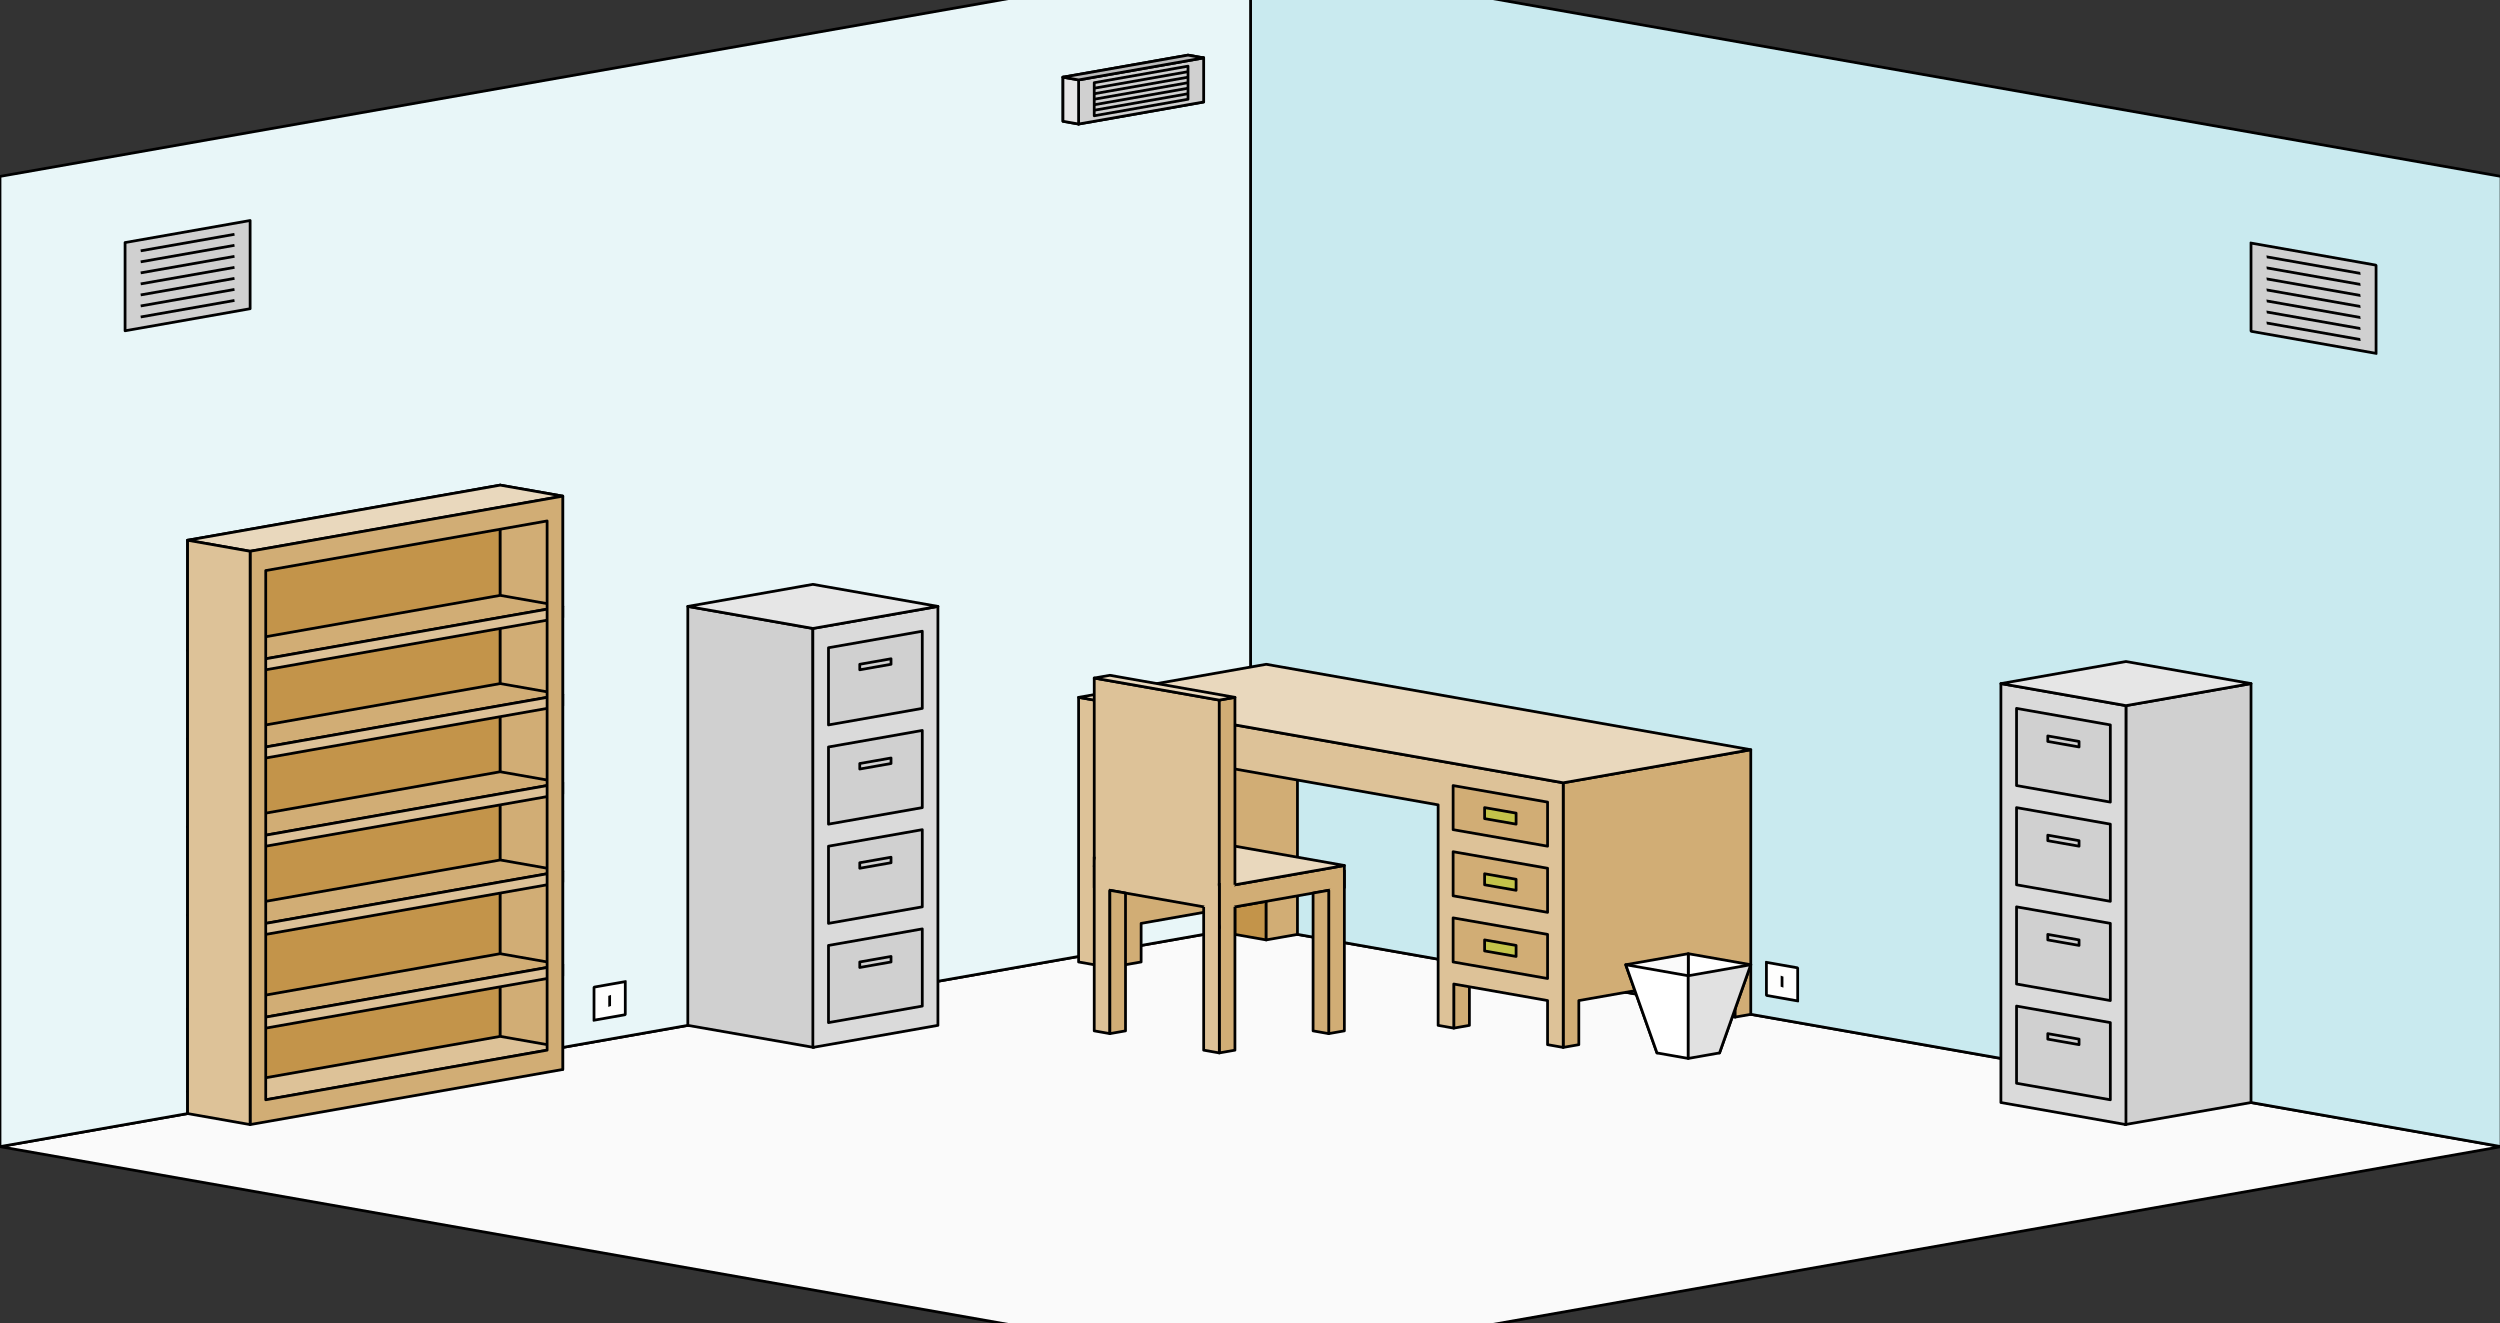 <?xml version="1.0" encoding="UTF-8" standalone="no"?>
<svg
   xmlns:dc="http://purl.org/dc/elements/1.1/"
   xmlns:cc="http://creativecommons.org/ns#"
   xmlns:rdf="http://www.w3.org/1999/02/22-rdf-syntax-ns#"
   xmlns:svg="http://www.w3.org/2000/svg"
   xmlns="http://www.w3.org/2000/svg"
   xmlns:sodipodi="http://sodipodi.sourceforge.net/DTD/sodipodi-0.dtd"
   xmlns:inkscape="http://www.inkscape.org/namespaces/inkscape"
   version="1.1"
   width="907"
   height="480"
   viewBox="0 0 239.977 127"
   id="room"
   sodipodi:docname="1_Office-B.svg"
   inkscape:version="0.92.4 (5da689c313, 2019-01-14)">
  <rect x="0" y="0" width="239.977" height="127" fill="#333333" stroke="none"/>
  <sodipodi:namedview
     pagecolor="#ffffff"
     bordercolor="#666666"
     borderopacity="1"
     objecttolerance="10"
     gridtolerance="10"
     guidetolerance="10"
     inkscape:pageopacity="0"
     inkscape:pageshadow="2"
     inkscape:window-width="1920"
     inkscape:window-height="1017"
     id="namedview1064"
     showgrid="true"
     inkscape:zoom="1.153125"
     inkscape:cx="468.61274"
     inkscape:cy="266.16807"
     inkscape:window-x="1352"
     inkscape:window-y="-8"
     inkscape:window-maximized="1"
     inkscape:current-layer="room"
     borderlayer="true"
     showguides="false">
    <inkscape:grid
       type="axonomgrid"
       id="grid1611"
       units="px"
       empspacing="4"
       spacingy="0.529"
       gridanglex="10"
       gridanglez="10"
       empcolor="#4040ff"
       empopacity="0.251"
       color="#ff4040"
       opacity="0.125" />
  </sodipodi:namedview>
  <defs
     id="defs2" />
  <path
     style="display:inline;fill:#fafafa;fill-opacity:1;stroke:#000000;stroke-width:0.265;stroke-linecap:butt;stroke-linejoin:round;stroke-miterlimit:4;stroke-dasharray:none;stroke-opacity:1"
     d="M 240.084,110.067 120.042,131.233 0,110.067 120.042,88.9 Z"
     id="path2911"
     inkscape:connector-curvature="0"
     sodipodi:nodetypes="ccccc"
     onclick="Game.Dialogue.Play('Game.json','Interact_Floor');" />
  <path
     style="display:inline;fill:#c9eaef;fill-opacity:1;stroke:#000000;stroke-width:0.265;stroke-linecap:butt;stroke-linejoin:round;stroke-miterlimit:4;stroke-dasharray:none;stroke-opacity:1"
     d="M 120.042,88.9 V -4.233 L 240.084,16.933 v 93.133 z"
     id="path2894"
     inkscape:connector-curvature="0"
     sodipodi:nodetypes="ccccc"
     onclick="Game.Dialogue.Play('Game.json','Interact_Wall');" />
  <path
     style="display:inline;fill:#e8f6f8;fill-opacity:1;stroke:#000000;stroke-width:0.265;stroke-linecap:butt;stroke-linejoin:round;stroke-miterlimit:4;stroke-dasharray:none;stroke-opacity:1"
     d="M 120.042,88.9 V -4.233 L 0,16.933 v 93.133 z"
     id="path2894-1"
     inkscape:connector-curvature="0"
     sodipodi:nodetypes="ccccc"
     onclick="Game.Dialogue.Play('Game.json','Interact_Wall');" />
  <g
     id="g1795"
     style="display:inline;stroke-width:0.265;stroke-linecap:butt;stroke-linejoin:round;stroke-miterlimit:4;stroke-dasharray:none"
     transform="matrix(-1,0.353,0,1,162.057,-211.275)"
     onclick="Game.Dialogue.Play('Game.json','Interact_Outlet');">
    <path
       inkscape:connector-curvature="0"
       id="path1777"
       d="m 102.036,272.658 3.001,-0.529 v -3.175 l -3.001,0.529 z"
       style="fill:#fefefd;fill-opacity:1;stroke:#000000;stroke-width:0.265;stroke-linecap:butt;stroke-linejoin:round;stroke-miterlimit:4;stroke-dasharray:none;stroke-opacity:1" />
    <path
       inkscape:connector-curvature="0"
       id="path1783"
       d="m 103.536,270.277 v 1.058"
       style="fill:none;stroke:#000000;stroke-width:0.265;stroke-linecap:butt;stroke-linejoin:round;stroke-miterlimit:4;stroke-dasharray:none;stroke-opacity:1" />
  </g>
  <g
     transform="translate(-58.521,-171.852)"
     id="g1151"
     style="display:inline;stroke-width:0.265;stroke-linecap:butt;stroke-linejoin:round;stroke-miterlimit:4;stroke-dasharray:none"
     onclick="Game['Events__Game']['Interact_Speaker']()">
    <path
       inkscape:connector-curvature="0"
       id="path1155"
       d="m 174.061,177.408 v 4.233 l -12.004,2.117 v -4.233 z"
       style="fill:none;stroke:#000000;stroke-width:0.265;stroke-linecap:butt;stroke-linejoin:round;stroke-miterlimit:4;stroke-dasharray:none;stroke-opacity:1" />
    <path
       inkscape:connector-curvature="0"
       id="path1157"
       d="m 163.557,179.79 9.003,-1.587 v 3.175 l -9.003,1.587 z"
       style="fill:none;stroke:#000000;stroke-width:0.265;stroke-linecap:butt;stroke-linejoin:round;stroke-miterlimit:4;stroke-dasharray:none;stroke-opacity:1" />
    <path
       inkscape:connector-curvature="0"
       id="path1165"
       d="m 163.557,180.319 9.003,-1.587"
       style="fill:none;stroke:#000000;stroke-width:0.265;stroke-linecap:butt;stroke-linejoin:round;stroke-miterlimit:4;stroke-dasharray:none;stroke-opacity:1" />
    <path
       inkscape:connector-curvature="0"
       id="path1167"
       d="m 163.557,180.848 9.003,-1.587"
       style="fill:none;stroke:#000000;stroke-width:0.265;stroke-linecap:butt;stroke-linejoin:round;stroke-miterlimit:4;stroke-dasharray:none;stroke-opacity:1" />
    <path
       inkscape:connector-curvature="0"
       id="path1169"
       d="m 163.557,181.377 9.003,-1.587"
       style="fill:none;stroke:#000000;stroke-width:0.265;stroke-linecap:butt;stroke-linejoin:round;stroke-miterlimit:4;stroke-dasharray:none;stroke-opacity:1" />
    <path
       inkscape:connector-curvature="0"
       id="path1171"
       d="m 163.557,181.906 9.003,-1.587"
       style="fill:none;stroke:#000000;stroke-width:0.265;stroke-linecap:butt;stroke-linejoin:round;stroke-miterlimit:4;stroke-dasharray:none;stroke-opacity:1" />
    <path
       inkscape:connector-curvature="0"
       id="path1173"
       d="m 163.557,182.435 9.003,-1.587"
       style="fill:none;stroke:#000000;stroke-width:0.265;stroke-linecap:butt;stroke-linejoin:round;stroke-miterlimit:4;stroke-dasharray:none;stroke-opacity:1" />
    <path
       inkscape:connector-curvature="0"
       id="path1179"
       d="m 162.057,179.525 -1.501,-0.265 v 4.233 l 1.501,0.265 z"
       style="fill:none;stroke:#000000;stroke-width:0.265;stroke-linecap:butt;stroke-linejoin:round;stroke-miterlimit:4;stroke-dasharray:none;stroke-opacity:1" />
    <path
       inkscape:connector-curvature="0"
       id="path1181"
       d="m 174.061,177.408 -1.501,-0.265 -12.004,2.117 1.501,0.265 z"
       style="fill:none;stroke:#000000;stroke-width:0.265;stroke-linecap:butt;stroke-linejoin:round;stroke-miterlimit:4;stroke-dasharray:none;stroke-opacity:1" />
    <path
       inkscape:connector-curvature="0"
       id="path1155-8"
       d="m 174.061,177.408 v 4.233 l -12.004,2.117 v -4.233 z"
       style="fill:#d0d0d0;fill-opacity:1;stroke:#000000;stroke-width:0.265;stroke-linecap:butt;stroke-linejoin:round;stroke-miterlimit:4;stroke-dasharray:none;stroke-opacity:1" />
    <path
       inkscape:connector-curvature="0"
       id="path1157-1"
       d="m 163.557,179.79 9.003,-1.587 v 3.175 l -9.003,1.587 z"
       style="fill:none;stroke:#000000;stroke-width:0.265;stroke-linecap:butt;stroke-linejoin:round;stroke-miterlimit:4;stroke-dasharray:none;stroke-opacity:1" />
    <path
       inkscape:connector-curvature="0"
       id="path1165-8"
       d="m 163.557,180.319 9.003,-1.587"
       style="fill:none;stroke:#000000;stroke-width:0.265;stroke-linecap:butt;stroke-linejoin:round;stroke-miterlimit:4;stroke-dasharray:none;stroke-opacity:1" />
    <path
       inkscape:connector-curvature="0"
       id="path1167-9"
       d="m 163.557,180.848 9.003,-1.587"
       style="fill:none;stroke:#000000;stroke-width:0.265;stroke-linecap:butt;stroke-linejoin:round;stroke-miterlimit:4;stroke-dasharray:none;stroke-opacity:1" />
    <path
       inkscape:connector-curvature="0"
       id="path1169-1"
       d="m 163.557,181.377 9.003,-1.587"
       style="fill:none;stroke:#000000;stroke-width:0.265;stroke-linecap:butt;stroke-linejoin:round;stroke-miterlimit:4;stroke-dasharray:none;stroke-opacity:1" />
    <path
       inkscape:connector-curvature="0"
       id="path1171-7"
       d="m 163.557,181.906 9.003,-1.587"
       style="fill:none;stroke:#000000;stroke-width:0.265;stroke-linecap:butt;stroke-linejoin:round;stroke-miterlimit:4;stroke-dasharray:none;stroke-opacity:1" />
    <path
       inkscape:connector-curvature="0"
       id="path1173-5"
       d="m 163.557,182.435 9.003,-1.587"
       style="fill:none;stroke:#000000;stroke-width:0.265;stroke-linecap:butt;stroke-linejoin:round;stroke-miterlimit:4;stroke-dasharray:none;stroke-opacity:1" />
    <path
       inkscape:connector-curvature="0"
       id="path1179-4"
       d="m 162.057,179.525 -1.501,-0.265 v 4.233 l 1.501,0.265 z"
       style="fill:#e6e6e6;fill-opacity:1;stroke:#000000;stroke-width:0.265;stroke-linecap:butt;stroke-linejoin:round;stroke-miterlimit:4;stroke-dasharray:none;stroke-opacity:1" />
    <path
       inkscape:connector-curvature="0"
       id="path1181-0"
       d="m 174.061,177.408 -1.501,-0.265 -12.004,2.117 1.501,0.265 z"
       style="fill:#bbbbbb;fill-opacity:1;stroke:#000000;stroke-width:0.265;stroke-linecap:butt;stroke-linejoin:round;stroke-miterlimit:4;stroke-dasharray:none;stroke-opacity:1" />
  </g>
  <g
     transform="translate(-126.044,-160.475)"
     id="g1161"
     style="display:inline;stroke-width:0.265;stroke-linecap:butt;stroke-linejoin:round;stroke-miterlimit:4;stroke-dasharray:none"
     onclick="Game['Events__Game']['Interact_Air-Vent']()">
    <path
       inkscape:connector-curvature="0"
       id="path1222"
       d="m 150.053,181.642 v 8.467 l -12.004,2.117 v -8.467 z"
       style="fill:#d0d0d0;fill-opacity:1;stroke:#000000;stroke-width:0.265;stroke-linecap:butt;stroke-linejoin:round;stroke-miterlimit:4;stroke-dasharray:none;stroke-opacity:1" />
    <path
       inkscape:connector-curvature="0"
       id="path1224"
       d="m 139.549,184.552 9.003,-1.587"
       style="fill:none;stroke:#000000;stroke-width:0.265;stroke-linecap:butt;stroke-linejoin:round;stroke-miterlimit:4;stroke-dasharray:none;stroke-opacity:1" />
    <path
       inkscape:connector-curvature="0"
       id="path1226"
       d="m 139.549,185.61 9.003,-1.587"
       style="fill:none;stroke:#000000;stroke-width:0.265;stroke-linecap:butt;stroke-linejoin:round;stroke-miterlimit:4;stroke-dasharray:none;stroke-opacity:1" />
    <path
       inkscape:connector-curvature="0"
       id="path1228"
       d="m 139.549,186.669 9.003,-1.587"
       style="fill:none;stroke:#000000;stroke-width:0.265;stroke-linecap:butt;stroke-linejoin:round;stroke-miterlimit:4;stroke-dasharray:none;stroke-opacity:1" />
    <path
       inkscape:connector-curvature="0"
       id="path1230"
       d="m 139.549,187.727 9.003,-1.587"
       style="fill:none;stroke:#000000;stroke-width:0.265;stroke-linecap:butt;stroke-linejoin:round;stroke-miterlimit:4;stroke-dasharray:none;stroke-opacity:1" />
    <path
       inkscape:connector-curvature="0"
       id="path1232"
       d="m 139.549,188.785 9.003,-1.587"
       style="fill:none;stroke:#000000;stroke-width:0.265;stroke-linecap:butt;stroke-linejoin:round;stroke-miterlimit:4;stroke-dasharray:none;stroke-opacity:1" />
    <path
       inkscape:connector-curvature="0"
       id="path1234"
       d="m 139.549,189.844 9.003,-1.587"
       style="fill:none;stroke:#000000;stroke-width:0.265;stroke-linecap:butt;stroke-linejoin:round;stroke-miterlimit:4;stroke-dasharray:none;stroke-opacity:1" />
    <path
       inkscape:connector-curvature="0"
       id="path1236"
       d="m 139.549,190.902 9.003,-1.587"
       style="fill:none;stroke:#000000;stroke-width:0.265;stroke-linecap:butt;stroke-linejoin:round;stroke-miterlimit:4;stroke-dasharray:none;stroke-opacity:1" />
  </g>
  <g
     style="display:inline;stroke-width:0.265;stroke-linecap:butt;stroke-linejoin:round;stroke-miterlimit:4;stroke-dasharray:none"
     transform="matrix(1,0.353,0,1,78.027,-209.158)"
     id="g1161-7"
     onclick="Game['Events__Game']['Interact_Air-Vent']()">
    <path
       inkscape:connector-curvature="0"
       id="path1222-4"
       d="m 150.053,181.642 v 8.467 l -12.004,2.117 v -8.467 z"
       style="fill:#d0d0d0;fill-opacity:1;stroke:#000000;stroke-width:0.265;stroke-linecap:butt;stroke-linejoin:round;stroke-miterlimit:4;stroke-dasharray:none;stroke-opacity:1" />
    <path
       inkscape:connector-curvature="0"
       id="path1224-1"
       d="m 139.549,184.552 9.003,-1.587"
       style="fill:none;stroke:#000000;stroke-width:0.265;stroke-linecap:butt;stroke-linejoin:round;stroke-miterlimit:4;stroke-dasharray:none;stroke-opacity:1" />
    <path
       inkscape:connector-curvature="0"
       id="path1226-0"
       d="m 139.549,185.61 9.003,-1.587"
       style="fill:none;stroke:#000000;stroke-width:0.265;stroke-linecap:butt;stroke-linejoin:round;stroke-miterlimit:4;stroke-dasharray:none;stroke-opacity:1" />
    <path
       inkscape:connector-curvature="0"
       id="path1228-3"
       d="m 139.549,186.669 9.003,-1.587"
       style="fill:none;stroke:#000000;stroke-width:0.265;stroke-linecap:butt;stroke-linejoin:round;stroke-miterlimit:4;stroke-dasharray:none;stroke-opacity:1" />
    <path
       inkscape:connector-curvature="0"
       id="path1230-1"
       d="m 139.549,187.727 9.003,-1.587"
       style="fill:none;stroke:#000000;stroke-width:0.265;stroke-linecap:butt;stroke-linejoin:round;stroke-miterlimit:4;stroke-dasharray:none;stroke-opacity:1" />
    <path
       inkscape:connector-curvature="0"
       id="path1232-2"
       d="m 139.549,188.785 9.003,-1.587"
       style="fill:none;stroke:#000000;stroke-width:0.265;stroke-linecap:butt;stroke-linejoin:round;stroke-miterlimit:4;stroke-dasharray:none;stroke-opacity:1" />
    <path
       inkscape:connector-curvature="0"
       id="path1234-6"
       d="m 139.549,189.844 9.003,-1.587"
       style="fill:none;stroke:#000000;stroke-width:0.265;stroke-linecap:butt;stroke-linejoin:round;stroke-miterlimit:4;stroke-dasharray:none;stroke-opacity:1" />
    <path
       inkscape:connector-curvature="0"
       id="path1236-4"
       d="m 139.549,190.902 9.003,-1.587"
       style="fill:none;stroke:#000000;stroke-width:0.265;stroke-linecap:butt;stroke-linejoin:round;stroke-miterlimit:4;stroke-dasharray:none;stroke-opacity:1" />
  </g>
  <g
     id="g1279"
     style="stroke-width:0.265;stroke-linecap:butt;stroke-linejoin:round;stroke-miterlimit:4;stroke-dasharray:none"
     transform="matrix(-1,0,0,1,252.088,2.117)">
    <g
       id="g965"
       onclick="Game.Dialogue.Play('Game.json','Interact_Desk_Corner');">
      <path
         inkscape:connector-curvature="0"
         id="path1281"
         d="m 130.546,88.106 3.001,-0.529 v -3.704 l -3.001,0.529 z"
         style="fill:#c3944a;fill-opacity:1;stroke:#000000;stroke-width:0.265;stroke-linecap:butt;stroke-linejoin:round;stroke-miterlimit:4;stroke-dasharray:none;stroke-opacity:1" />
      <path
         style="fill:#d1ad75;fill-opacity:1;stroke:#000000;stroke-width:0.265;stroke-linecap:butt;stroke-linejoin:round;stroke-miterlimit:4;stroke-dasharray:none;stroke-opacity:1"
         d="m 145.551,90.752 -3.001,-0.529 v -3.704 l -12.004,-2.117 v 3.704 l -3.001,-0.529 V 66.41 l 18.006,3.175 z"
         id="path1043"
         inkscape:connector-curvature="0"
         sodipodi:nodetypes="ccccccccc" />
      <path
         style="fill:#c3944a;fill-opacity:1;stroke:#000000;stroke-width:0.265;stroke-linecap:butt;stroke-linejoin:round;stroke-miterlimit:4;stroke-dasharray:none;stroke-opacity:1"
         d="m 85.53,95.515 1.501,-0.265 v -4.233 l -1.501,0.265 z"
         id="path1260"
         inkscape:connector-curvature="0" />
      <path
         style="fill:#d1ad75;fill-opacity:1;stroke:#000000;stroke-width:0.265;stroke-linecap:butt;stroke-linejoin:round;stroke-miterlimit:4;stroke-dasharray:none;stroke-opacity:1"
         d="m 102.036,98.425 v -25.4 l -18.006,-3.175 v 25.4 l 1.501,0.265 v -4.233 l 15.005,2.646 v 4.233 z"
         id="path1039"
         inkscape:connector-curvature="0"
         sodipodi:nodetypes="ccccccccc" />
      <path
         style="fill:#d1ad75;fill-opacity:1;stroke:#000000;stroke-width:0.265;stroke-linecap:butt;stroke-linejoin:round;stroke-miterlimit:4;stroke-dasharray:none;stroke-opacity:1"
         d="m 112.54,96.573 -1.501,-0.265 v -4.233 l 1.501,0.265 z"
         id="path1262"
         inkscape:connector-curvature="0" />
      <path
         style="fill:#ddc298;fill-opacity:1;stroke:#000000;stroke-width:0.265;stroke-linecap:butt;stroke-linejoin:round;stroke-miterlimit:4;stroke-dasharray:none;stroke-opacity:1"
         d="m 102.036,98.425 1.501,-0.265 v -4.233 l 9.003,-1.587 v 4.233 l 1.501,-0.265 V 75.142 l 31.511,-5.556 v 21.167 l 3.001,-0.529 V 64.823 L 102.036,73.025 Z"
         id="path1041"
         inkscape:connector-curvature="0"
         sodipodi:nodetypes="ccccccccccccc" />
      <path
         style="fill:#e9d8bd;fill-opacity:1;stroke:#000000;stroke-width:0.265;stroke-linecap:butt;stroke-linejoin:round;stroke-miterlimit:4;stroke-dasharray:none;stroke-opacity:1"
         d="m 84.029,69.85 46.516,-8.202 18.006,3.175 -46.516,8.202 z"
         id="path1045"
         inkscape:connector-curvature="0" />
    </g>
    <g
       id="g1787-8"
       style="display:inline;stroke-width:0.265;stroke-linecap:butt;stroke-linejoin:round;stroke-miterlimit:4;stroke-dasharray:none"
       transform="translate(-20.702,-185.346)"
       onclick="Game.Items.Open('Desk_Top','The top drawer of the desk...')">
      <path
         id="path876-8-3"
         d="m 124.238,260.223 9.066,-1.587 v 4.233 l -9.066,1.587 z"
         style="fill:#d1ad75;fill-opacity:1;stroke:#000000;stroke-width:0.265;stroke-linecap:butt;stroke-linejoin:round;stroke-miterlimit:4;stroke-dasharray:none;stroke-opacity:1"
         inkscape:connector-curvature="0" />
      <path
         id="path880-3-6"
         d="m 127.26,261.281 3.022,-0.529 v 1.058 l -3.022,0.529 z"
         style="fill:#c3c34a;fill-opacity:1;stroke:#000000;stroke-width:0.265;stroke-linecap:butt;stroke-linejoin:round;stroke-miterlimit:4;stroke-dasharray:none;stroke-opacity:1"
         inkscape:connector-curvature="0" />
    </g>
    <g
       id="g1787-6"
       style="display:inline;stroke-width:0.265;stroke-linecap:butt;stroke-linejoin:round;stroke-miterlimit:4;stroke-dasharray:none"
       transform="translate(-20.702,-178.996)"
       onclick="Game.Items.Open('Desk_Middle','The middle drawer of the desk...')">
      <path
         id="path876-8-5"
         d="m 124.238,260.223 9.066,-1.587 v 4.233 l -9.066,1.587 z"
         style="fill:#d1ad75;fill-opacity:1;stroke:#000000;stroke-width:0.265;stroke-linecap:butt;stroke-linejoin:round;stroke-miterlimit:4;stroke-dasharray:none;stroke-opacity:1"
         inkscape:connector-curvature="0" />
      <path
         id="path880-3-66"
         d="m 127.26,261.281 3.022,-0.529 v 1.058 l -3.022,0.529 z"
         style="fill:#c3c34a;fill-opacity:1;stroke:#000000;stroke-width:0.265;stroke-linecap:butt;stroke-linejoin:round;stroke-miterlimit:4;stroke-dasharray:none;stroke-opacity:1"
         inkscape:connector-curvature="0" />
    </g>
    <g
       id="g1787-0"
       style="display:inline;stroke-width:0.265;stroke-linecap:butt;stroke-linejoin:round;stroke-miterlimit:4;stroke-dasharray:none"
       transform="translate(-20.702,-172.646)"
       onclick="Game.Items.Open('Desk_Bottom','The bottom drawer of the desk...')">
      <path
         id="path876-8-7"
         d="m 124.238,260.223 9.066,-1.587 v 4.233 l -9.066,1.587 z"
         style="fill:#d1ad75;fill-opacity:1;stroke:#000000;stroke-width:0.265;stroke-linecap:butt;stroke-linejoin:round;stroke-miterlimit:4;stroke-dasharray:none;stroke-opacity:1"
         inkscape:connector-curvature="0" />
      <path
         id="path880-3-1"
         d="m 127.26,261.281 3.022,-0.529 v 1.058 l -3.022,0.529 z"
         style="fill:#c3c34a;fill-opacity:1;stroke:#000000;stroke-width:0.265;stroke-linecap:butt;stroke-linejoin:round;stroke-miterlimit:4;stroke-dasharray:none;stroke-opacity:1"
         inkscape:connector-curvature="0" />
    </g>
  </g>
  <g
     transform="translate(24.008,-4.233)"
     id="g1184-2"
     style="stroke-width:0.265;stroke-linecap:butt;stroke-linejoin:round;stroke-miterlimit:4;stroke-dasharray:none">
    <g
       id="g956"
       onclick="Game.Dialogue.Play('Game.json','Interact_File-Cabinet');">
      <path
         style="fill:#d0d0d0;fill-opacity:1;stroke:#000000;stroke-width:0.265;stroke-linecap:butt;stroke-linejoin:round;stroke-miterlimit:4;stroke-dasharray:none;stroke-opacity:1"
         d="M 42.015,102.658 54.103,104.775 54.019,64.558 42.015,62.442 Z"
         id="path1108-0"
         inkscape:connector-curvature="0"
         sodipodi:nodetypes="ccccc" />
      <path
         style="fill:#dadada;fill-opacity:1;stroke:#000000;stroke-width:0.265;stroke-linecap:butt;stroke-linejoin:round;stroke-miterlimit:4;stroke-dasharray:none;stroke-opacity:1"
         d="M 54.019,64.558 66.023,62.442 V 102.658 L 54.019,104.775 Z"
         id="path1110-0"
         inkscape:connector-curvature="0"
         sodipodi:nodetypes="ccccc" />
      <path
         style="fill:#e6e6e6;fill-opacity:1;stroke:#000000;stroke-width:0.265;stroke-linecap:butt;stroke-linejoin:round;stroke-miterlimit:4;stroke-dasharray:none;stroke-opacity:1"
         d="m 42.015,62.442 12.004,-2.117 12.004,2.117 -12.004,2.117 z"
         id="path1112-9"
         inkscape:connector-curvature="0" />
    </g>
    <g
       id="g1167-8"
       style="stroke-width:0.265;stroke-linecap:butt;stroke-linejoin:round;stroke-miterlimit:4;stroke-dasharray:none"
       onclick="Game.Items.Open('File-Cabinet-1_1','The top drawer of the file cabinet on the left...')">
      <path
         style="fill:#d0d0d0;fill-opacity:1;stroke:#000000;stroke-width:0.265;stroke-linecap:butt;stroke-linejoin:round;stroke-miterlimit:4;stroke-dasharray:none;stroke-opacity:1"
         d="m 55.519,73.819 9.003,-1.587 v -7.408 l -9.003,1.587 z"
         id="path1114-130-3"
         inkscape:connector-curvature="0" />
      <path
         style="fill:none;stroke:#000000;stroke-width:0.265;stroke-linecap:butt;stroke-linejoin:round;stroke-miterlimit:4;stroke-dasharray:none;stroke-opacity:1"
         d="m 58.521,67.998 3.001,-0.529 v 0.529 l -3.001,0.529 z"
         id="path1145-5"
         inkscape:connector-curvature="0" />
    </g>
    <g
       id="g1163-0"
       style="stroke-width:0.265;stroke-linecap:butt;stroke-linejoin:round;stroke-miterlimit:4;stroke-dasharray:none"
       onclick="Game.Items.Open('File-Cabinet-1_2','The second drawer of the file cabinet on the left...')">
      <path
         style="fill:#d0d0d0;fill-opacity:1;stroke:#000000;stroke-width:0.265;stroke-linecap:butt;stroke-linejoin:round;stroke-miterlimit:4;stroke-dasharray:none;stroke-opacity:1"
         d="m 55.519,83.344 9.003,-1.587 v -7.408 l -9.003,1.587 z"
         id="path1114-13-3"
         inkscape:connector-curvature="0" />
      <path
         style="fill:none;stroke:#000000;stroke-width:0.265;stroke-linecap:butt;stroke-linejoin:round;stroke-miterlimit:4;stroke-dasharray:none;stroke-opacity:1"
         d="m 58.521,77.523 3.001,-0.529 v 0.529 l -3.001,0.529 z"
         id="path1147-2"
         inkscape:connector-curvature="0" />
    </g>
    <g
       id="g1159-4"
       style="stroke-width:0.265;stroke-linecap:butt;stroke-linejoin:round;stroke-miterlimit:4;stroke-dasharray:none"
       onclick="Game.Items.Open('File-Cabinet-1_3','The third drawer of the file cabinet on the left...')">
      <path
         style="fill:#d0d0d0;fill-opacity:1;stroke:#000000;stroke-width:0.265;stroke-linecap:butt;stroke-linejoin:round;stroke-miterlimit:4;stroke-dasharray:none;stroke-opacity:1"
         d="m 55.519,92.869 9.003,-1.587 v -7.408 l -9.003,1.587 z"
         id="path1114-1-0"
         inkscape:connector-curvature="0" />
      <path
         style="fill:none;stroke:#000000;stroke-width:0.265;stroke-linecap:butt;stroke-linejoin:round;stroke-miterlimit:4;stroke-dasharray:none;stroke-opacity:1"
         d="m 58.521,87.048 3.001,-0.529 v 0.529 l -3.001,0.529 z"
         id="path1149-6"
         inkscape:connector-curvature="0" />
    </g>
    <g
       id="g1155-7"
       style="stroke-width:0.265;stroke-linecap:butt;stroke-linejoin:round;stroke-miterlimit:4;stroke-dasharray:none"
       onclick="Game.Items.Open('File-Cabinet-1_4','The bottom drawer of the file cabinet on the left...')">
      <path
         style="fill:#d0d0d0;fill-opacity:1;stroke:#000000;stroke-width:0.265;stroke-linecap:butt;stroke-linejoin:round;stroke-miterlimit:4;stroke-dasharray:none;stroke-opacity:1"
         d="m 55.519,102.394 9.003,-1.587 v -7.408 l -9.003,1.587 z"
         id="path1114-7"
         inkscape:connector-curvature="0" />
      <path
         style="fill:none;stroke:#000000;stroke-width:0.265;stroke-linecap:butt;stroke-linejoin:round;stroke-miterlimit:4;stroke-dasharray:none;stroke-opacity:1"
         d="m 58.521,96.573 3.001,-0.529 v 0.529 l -3.001,0.529 z"
         id="path1151-5"
         inkscape:connector-curvature="0" />
    </g>
  </g>
  <g
     id="g1184"
     style="stroke-width:0.265;stroke-linecap:butt;stroke-linejoin:round;stroke-miterlimit:4;stroke-dasharray:none"
     transform="matrix(-1,0,0,1,258.091,3.175)">
    <g
       id="g951"
       onclick="Game.Dialogue.Play('Game.json','Interact_File-Cabinet');">
      <path
         style="fill:#d0d0d0;fill-opacity:1;stroke:#000000;stroke-width:0.265;stroke-linecap:butt;stroke-linejoin:round;stroke-miterlimit:4;stroke-dasharray:none;stroke-opacity:1"
         d="M 42.015,102.658 54.103,104.775 54.019,64.558 42.015,62.442 Z"
         id="path1108"
         inkscape:connector-curvature="0"
         sodipodi:nodetypes="ccccc" />
      <path
         style="fill:#dadada;fill-opacity:1;stroke:#000000;stroke-width:0.265;stroke-linecap:butt;stroke-linejoin:round;stroke-miterlimit:4;stroke-dasharray:none;stroke-opacity:1"
         d="M 54.019,64.558 66.023,62.442 V 102.658 L 54.019,104.775 Z"
         id="path1110"
         inkscape:connector-curvature="0"
         sodipodi:nodetypes="ccccc" />
      <path
         style="fill:#e6e6e6;fill-opacity:1;stroke:#000000;stroke-width:0.265;stroke-linecap:butt;stroke-linejoin:round;stroke-miterlimit:4;stroke-dasharray:none;stroke-opacity:1"
         d="m 42.015,62.442 12.004,-2.117 12.004,2.117 -12.004,2.117 z"
         id="path1112"
         inkscape:connector-curvature="0" />
    </g>
    <g
       id="g1167"
       style="stroke-width:0.265;stroke-linecap:butt;stroke-linejoin:round;stroke-miterlimit:4;stroke-dasharray:none"
       onclick="Game.Items.Open('File-Cabinet-2_1','The top drawer of the file cabinet on the right...')">
      <path
         style="fill:#d0d0d0;fill-opacity:1;stroke:#000000;stroke-width:0.265;stroke-linecap:butt;stroke-linejoin:round;stroke-miterlimit:4;stroke-dasharray:none;stroke-opacity:1"
         d="m 55.519,73.819 9.003,-1.587 v -7.408 l -9.003,1.587 z"
         id="path1114-130"
         inkscape:connector-curvature="0" />
      <path
         style="fill:none;stroke:#000000;stroke-width:0.265;stroke-linecap:butt;stroke-linejoin:round;stroke-miterlimit:4;stroke-dasharray:none;stroke-opacity:1"
         d="m 58.521,67.998 3.001,-0.529 v 0.529 l -3.001,0.529 z"
         id="path1145"
         inkscape:connector-curvature="0" />
    </g>
    <g
       id="g1163"
       style="stroke-width:0.265;stroke-linecap:butt;stroke-linejoin:round;stroke-miterlimit:4;stroke-dasharray:none"
       onclick="Game.Items.Open('File-Cabinet-2_2','The second drawer of the file cabinet on the right...')">
      <path
         style="fill:#d0d0d0;fill-opacity:1;stroke:#000000;stroke-width:0.265;stroke-linecap:butt;stroke-linejoin:round;stroke-miterlimit:4;stroke-dasharray:none;stroke-opacity:1"
         d="m 55.519,83.344 9.003,-1.587 v -7.408 l -9.003,1.587 z"
         id="path1114-13"
         inkscape:connector-curvature="0" />
      <path
         style="fill:none;stroke:#000000;stroke-width:0.265;stroke-linecap:butt;stroke-linejoin:round;stroke-miterlimit:4;stroke-dasharray:none;stroke-opacity:1"
         d="m 58.521,77.523 3.001,-0.529 v 0.529 l -3.001,0.529 z"
         id="path1147"
         inkscape:connector-curvature="0" />
    </g>
    <g
       id="g1159"
       style="stroke-width:0.265;stroke-linecap:butt;stroke-linejoin:round;stroke-miterlimit:4;stroke-dasharray:none"
       onclick="Game.Items.Open('File-Cabinet-2_3','The third drawer of the file cabinet on the right...')">
      <path
         style="fill:#d0d0d0;fill-opacity:1;stroke:#000000;stroke-width:0.265;stroke-linecap:butt;stroke-linejoin:round;stroke-miterlimit:4;stroke-dasharray:none;stroke-opacity:1"
         d="m 55.519,92.869 9.003,-1.587 v -7.408 l -9.003,1.587 z"
         id="path1114-1"
         inkscape:connector-curvature="0" />
      <path
         style="fill:none;stroke:#000000;stroke-width:0.265;stroke-linecap:butt;stroke-linejoin:round;stroke-miterlimit:4;stroke-dasharray:none;stroke-opacity:1"
         d="m 58.521,87.048 3.001,-0.529 v 0.529 l -3.001,0.529 z"
         id="path1149"
         inkscape:connector-curvature="0" />
    </g>
    <g
       id="g1155"
       style="stroke-width:0.265;stroke-linecap:butt;stroke-linejoin:round;stroke-miterlimit:4;stroke-dasharray:none"
       onclick="Game.Items.Open('File-Cabinet-2_4','The bottom drawer of the file cabinet on the right...')">
      <path
         style="fill:#d0d0d0;fill-opacity:1;stroke:#000000;stroke-width:0.265;stroke-linecap:butt;stroke-linejoin:round;stroke-miterlimit:4;stroke-dasharray:none;stroke-opacity:1"
         d="m 55.519,102.394 9.003,-1.587 v -7.408 l -9.003,1.587 z"
         id="path1114"
         inkscape:connector-curvature="0" />
      <path
         style="fill:none;stroke:#000000;stroke-width:0.265;stroke-linecap:butt;stroke-linejoin:round;stroke-miterlimit:4;stroke-dasharray:none;stroke-opacity:1"
         d="m 58.521,96.573 3.001,-0.529 v 0.529 l -3.001,0.529 z"
         id="path1151"
         inkscape:connector-curvature="0" />
    </g>
  </g>
  <g
     transform="translate(-108.038,-164.179)"
     id="g1106-2"
     style="stroke-width:0.265;stroke-linecap:butt;stroke-linejoin:round;stroke-miterlimit:4;stroke-dasharray:none"
     onclick="Game.Items.Open('Trash-Can','There\'s a trash can by the desk.','')">
    <path
       sodipodi:nodetypes="ccccc"
       inkscape:connector-curvature="0"
       id="path893"
       d="m 276.097,256.783 -6.002,-1.058 v 8.996 l 3.001,0.529 z"
       style="fill:#ffffff;fill-opacity:1;stroke:#000000;stroke-width:0.265;stroke-linecap:butt;stroke-linejoin:round;stroke-miterlimit:4;stroke-dasharray:none;stroke-opacity:1" />
    <path
       sodipodi:nodetypes="ccccc"
       inkscape:connector-curvature="0"
       id="path891"
       d="m 270.095,255.725 -6.002,1.058 3.001,8.467 3.001,-0.529 z"
       style="fill:#fafafa;fill-opacity:1;stroke:#000000;stroke-width:0.265;stroke-linecap:butt;stroke-linejoin:round;stroke-miterlimit:4;stroke-dasharray:none;stroke-opacity:1" />
    <path
       sodipodi:nodetypes="ccccc"
       inkscape:connector-curvature="0"
       id="path889"
       d="m 264.093,256.783 3.001,8.467 3.001,0.529 v -7.938 z"
       style="fill:#ffffff;fill-opacity:1;stroke:#000000;stroke-width:0.265;stroke-linecap:butt;stroke-linejoin:round;stroke-miterlimit:4;stroke-dasharray:none;stroke-opacity:1" />
    <path
       sodipodi:nodetypes="ccccc"
       inkscape:connector-curvature="0"
       id="path887"
       d="m 273.096,265.25 3.001,-8.467 -6.002,1.058 v 7.938 z"
       style="fill:#e1e1e1;fill-opacity:1;stroke:#000000;stroke-width:0.265;stroke-linecap:butt;stroke-linejoin:round;stroke-miterlimit:4;stroke-dasharray:none;stroke-opacity:1" />
  </g>
  <g
     id="g1037"
     transform="translate(-153.054,-6.879)"
     style="stroke-width:0.265;stroke-linecap:butt;stroke-linejoin:round;stroke-miterlimit:4;stroke-dasharray:none"
     onclick="Game.Dialogue.Play('Game.json','Interact_Desk-Chair');">
    <g
       transform="translate(42.015,-156.242)"
       id="g1100"
       style="stroke-width:0.265;stroke-linecap:butt;stroke-linejoin:round;stroke-miterlimit:4;stroke-dasharray:none">
      <path
         style="fill:#d1ad75;fill-opacity:1;stroke:#000000;stroke-width:0.265;stroke-linecap:butt;stroke-linejoin:round;stroke-miterlimit:4;stroke-dasharray:none;stroke-opacity:1"
         d="m 240.084,246.2 -12.004,2.117 v 2.117 l 12.004,-2.117 z"
         id="path7308"
         inkscape:connector-curvature="0" />
      <path
         style="fill:#ddc298;fill-opacity:1;stroke:#000000;stroke-width:0.265;stroke-linecap:butt;stroke-linejoin:round;stroke-miterlimit:4;stroke-dasharray:none;stroke-opacity:1"
         d="m 216.076,246.2 v 2.117 l 12.004,2.117 v -2.117"
         id="path7310"
         inkscape:connector-curvature="0"
         sodipodi:nodetypes="cccc" />
      <path
         style="fill:#e9d8bd;fill-opacity:1;stroke:#000000;stroke-width:0.265;stroke-linecap:butt;stroke-linejoin:round;stroke-miterlimit:4;stroke-dasharray:none;stroke-opacity:1"
         d="m 228.08,248.317 12.004,-2.117 -12.004,-2.117 -12.004,2.117"
         id="path7312"
         inkscape:connector-curvature="0"
         sodipodi:nodetypes="cccc" />
      <path
         style="fill:#ddc298;fill-opacity:1;stroke:#000000;stroke-width:0.265;stroke-linecap:butt;stroke-linejoin:round;stroke-miterlimit:4;stroke-dasharray:none;stroke-opacity:1"
         d="m 228.08,248.517 v -18.192 l -12.004,-2.117 v 18.127"
         id="path7316"
         inkscape:connector-curvature="0"
         sodipodi:nodetypes="cccc" />
      <path
         style="fill:#d1ad75;fill-opacity:1;stroke:#000000;stroke-width:0.265;stroke-linecap:butt;stroke-linejoin:round;stroke-miterlimit:4;stroke-dasharray:none;stroke-opacity:1"
         d="m 238.584,248.581 v 13.758 l 1.501,-0.265 v -15.454"
         id="path7320"
         inkscape:connector-curvature="0"
         sodipodi:nodetypes="cccc" />
      <path
         style="fill:#d1ad75;fill-opacity:1;stroke:#000000;stroke-width:0.265;stroke-linecap:butt;stroke-linejoin:round;stroke-miterlimit:4;stroke-dasharray:none;stroke-opacity:1"
         d="m 228.08,248 -1e-5,16.192 1.501,-0.265 v -13.758"
         id="path7341"
         inkscape:connector-curvature="0"
         sodipodi:nodetypes="cccc" />
      <path
         style="fill:#d1ad75;fill-opacity:1;stroke:#000000;stroke-width:0.265;stroke-linecap:butt;stroke-linejoin:round;stroke-miterlimit:4;stroke-dasharray:none;stroke-opacity:1"
         d="m 238.584,248.581 -1.501,0.265 -1e-5,13.229 1.501,0.265 z"
         id="path7345"
         inkscape:connector-curvature="0"
         sodipodi:nodetypes="ccccc" />
      <path
         style="fill:#d1ad75;fill-opacity:1;stroke:#000000;stroke-width:0.265;stroke-linecap:butt;stroke-linejoin:round;stroke-miterlimit:4;stroke-dasharray:none;stroke-opacity:1"
         d="m 229.581,248.052 v -17.992 l -1.501,0.265 v 21.947"
         id="path7349"
         inkscape:connector-curvature="0"
         sodipodi:nodetypes="cccc" />
      <path
         style="fill:#e9d8bd;fill-opacity:1;stroke:#000000;stroke-width:0.265;stroke-linecap:butt;stroke-linejoin:round;stroke-miterlimit:4;stroke-dasharray:none;stroke-opacity:1"
         d="m 229.581,230.06 -12.004,-2.117 -1.501,0.265 12.004,2.117 z"
         id="path7351"
         inkscape:connector-curvature="0" />
      <path
         style="fill:#ddc298;fill-opacity:1;stroke:#000000;stroke-width:0.265;stroke-linecap:butt;stroke-linejoin:round;stroke-miterlimit:4;stroke-dasharray:none;stroke-opacity:1"
         d="m 217.576,248.581 v 13.758 l -1.501,-0.265 v -16.715"
         id="path7357"
         inkscape:connector-curvature="0"
         sodipodi:nodetypes="cccc" />
      <path
         style="fill:#d1ad75;fill-opacity:1;stroke:#000000;stroke-width:0.265;stroke-linecap:butt;stroke-linejoin:round;stroke-miterlimit:4;stroke-dasharray:none;stroke-opacity:1"
         d="m 217.576,262.34 1.501,-0.265 1e-5,-13.229 -1.501,-0.265 z"
         id="path7359"
         inkscape:connector-curvature="0"
         sodipodi:nodetypes="ccccc" />
      <path
         style="fill:#ddc298;fill-opacity:1;stroke:#000000;stroke-width:0.265;stroke-linecap:butt;stroke-linejoin:round;stroke-miterlimit:4;stroke-dasharray:none;stroke-opacity:1"
         d="m 226.58,250.169 v 13.758 l 1.501,0.265 1e-5,-16.314"
         id="path7343"
         inkscape:connector-curvature="0"
         sodipodi:nodetypes="cccc" />
    </g>
  </g>
  <g
     id="g1795-5"
     style="display:inline;stroke-width:0.265;stroke-linecap:butt;stroke-linejoin:round;stroke-miterlimit:4;stroke-dasharray:none"
     transform="matrix(1,0.353,0,1,67.524,-213.127)"
     onclick="Game.Dialogue.Play('Game.json','Interact_Outlet');">
    <path
       inkscape:connector-curvature="0"
       id="path1777-2"
       d="m 102.036,272.658 3.001,-0.529 v -3.175 l -3.001,0.529 z"
       style="fill:#fefefd;fill-opacity:1;stroke:#000000;stroke-width:0.265;stroke-linecap:butt;stroke-linejoin:round;stroke-miterlimit:4;stroke-dasharray:none;stroke-opacity:1" />
    <path
       inkscape:connector-curvature="0"
       id="path1783-9"
       d="m 103.536,270.277 v 1.058"
       style="fill:none;stroke:#000000;stroke-width:0.265;stroke-linecap:butt;stroke-linejoin:round;stroke-miterlimit:4;stroke-dasharray:none;stroke-opacity:1" />
  </g>
  <g
     id="g1432"
     transform="matrix(-1,0,0,1,252.088,-5.53e-6)"
     style="stroke-width:0.265;stroke-linecap:butt;stroke-linejoin:round;stroke-miterlimit:4;stroke-dasharray:none"
     onclick="Game.Dialogue.Play('Game.json','Interact_Bookcase_Empty');">
    <path
       inkscape:connector-curvature="0"
       id="path1323"
       d="M 204.072,101.6 V 46.567 l 30.011,5.292 v 55.033 z"
       style="fill:#c3944a;fill-opacity:1;stroke:#000000;stroke-width:0.265;stroke-linecap:butt;stroke-linejoin:round;stroke-miterlimit:4;stroke-dasharray:none;stroke-opacity:1" />
    <path
       inkscape:connector-curvature="0"
       id="path1325"
       d="M 198.07,102.658 204.072,101.6 V 46.567 L 198.07,47.625 Z"
       style="fill:#d1ad75;fill-opacity:1;stroke:#000000;stroke-width:0.265;stroke-linecap:butt;stroke-linejoin:round;stroke-miterlimit:4;stroke-dasharray:none;stroke-opacity:1"
       sodipodi:nodetypes="ccccc" />
    <path
       inkscape:connector-curvature="0"
       id="path1321"
       d="m 228.08,105.833 -30.011,-5.292 6.002,-1.058 30.011,5.292 z"
       style="fill:#ddc298;fill-opacity:1;stroke:#000000;stroke-width:0.265;stroke-linecap:butt;stroke-linejoin:round;stroke-miterlimit:4;stroke-dasharray:none;stroke-opacity:1"
       sodipodi:nodetypes="ccccc" />
    <path
       inkscape:connector-curvature="0"
       id="path1327"
       d="M 228.08,52.917 198.07,47.625 l 6.002,-1.058 30.011,5.292 z"
       style="fill:#e9d8bd;fill-opacity:1;stroke:#000000;stroke-width:0.265;stroke-linecap:butt;stroke-linejoin:round;stroke-miterlimit:4;stroke-dasharray:none;stroke-opacity:1"
       sodipodi:nodetypes="ccccc" />
    <g
       id="g1357-9"
       transform="translate(1.5715961e-6,-31.75)"
       style="stroke-width:0.265;stroke-linecap:butt;stroke-linejoin:round;stroke-miterlimit:4;stroke-dasharray:none">
      <path
         style="fill:#d1ad75;fill-opacity:1;stroke:#000000;stroke-width:0.265;stroke-linecap:butt;stroke-linejoin:round;stroke-miterlimit:4;stroke-dasharray:none;stroke-opacity:1"
         d="m 228.08,95.25 -30.011,-5.292 6.002,-1.058 30.011,5.292 z"
         id="path1321-6-2"
         inkscape:connector-curvature="0"
         sodipodi:nodetypes="ccccc" />
      <path
         style="fill:#ddc298;fill-opacity:1;stroke:#000000;stroke-width:0.265;stroke-linecap:butt;stroke-linejoin:round;stroke-miterlimit:4;stroke-dasharray:none;stroke-opacity:1"
         d="m 198.07,89.958 v 1.058 l 30.011,5.292 v -1.058 z"
         id="path1351-2"
         inkscape:connector-curvature="0" />
    </g>
    <g
       id="g1357-9-3"
       transform="translate(1.5715961e-6,-23.283)"
       style="stroke-width:0.265;stroke-linecap:butt;stroke-linejoin:round;stroke-miterlimit:4;stroke-dasharray:none">
      <path
         style="fill:#d1ad75;fill-opacity:1;stroke:#000000;stroke-width:0.265;stroke-linecap:butt;stroke-linejoin:round;stroke-miterlimit:4;stroke-dasharray:none;stroke-opacity:1"
         d="m 228.08,95.25 -30.011,-5.292 6.002,-1.058 30.011,5.292 z"
         id="path1321-6-2-4"
         inkscape:connector-curvature="0"
         sodipodi:nodetypes="ccccc" />
      <path
         style="fill:#ddc298;fill-opacity:1;stroke:#000000;stroke-width:0.265;stroke-linecap:butt;stroke-linejoin:round;stroke-miterlimit:4;stroke-dasharray:none;stroke-opacity:1"
         d="m 198.07,89.958 v 1.058 l 30.011,5.292 v -1.058 z"
         id="path1351-2-1"
         inkscape:connector-curvature="0" />
    </g>
    <g
       id="g1357-9-38"
       transform="translate(1.5715961e-6,-14.817)"
       style="stroke-width:0.265;stroke-linecap:butt;stroke-linejoin:round;stroke-miterlimit:4;stroke-dasharray:none">
      <path
         style="fill:#d1ad75;fill-opacity:1;stroke:#000000;stroke-width:0.265;stroke-linecap:butt;stroke-linejoin:round;stroke-miterlimit:4;stroke-dasharray:none;stroke-opacity:1"
         d="m 228.08,95.25 -30.011,-5.292 6.002,-1.058 30.011,5.292 z"
         id="path1321-6-2-7"
         inkscape:connector-curvature="0"
         sodipodi:nodetypes="ccccc" />
      <path
         style="fill:#ddc298;fill-opacity:1;stroke:#000000;stroke-width:0.265;stroke-linecap:butt;stroke-linejoin:round;stroke-miterlimit:4;stroke-dasharray:none;stroke-opacity:1"
         d="m 198.07,89.958 v 1.058 l 30.011,5.292 v -1.058 z"
         id="path1351-2-7"
         inkscape:connector-curvature="0" />
    </g>
    <g
       id="g1357-9-9"
       transform="translate(1.5715961e-6,-6.35)"
       style="stroke-width:0.265;stroke-linecap:butt;stroke-linejoin:round;stroke-miterlimit:4;stroke-dasharray:none">
      <path
         style="fill:#d1ad75;fill-opacity:1;stroke:#000000;stroke-width:0.265;stroke-linecap:butt;stroke-linejoin:round;stroke-miterlimit:4;stroke-dasharray:none;stroke-opacity:1"
         d="m 228.08,95.25 -30.011,-5.292 6.002,-1.058 30.011,5.292 z"
         id="path1321-6-2-6"
         inkscape:connector-curvature="0"
         sodipodi:nodetypes="ccccc" />
      <path
         style="fill:#ddc298;fill-opacity:1;stroke:#000000;stroke-width:0.265;stroke-linecap:butt;stroke-linejoin:round;stroke-miterlimit:4;stroke-dasharray:none;stroke-opacity:1"
         d="m 198.07,89.958 v 1.058 l 30.011,5.292 v -1.058 z"
         id="path1351-2-6"
         inkscape:connector-curvature="0" />
    </g>
    <g
       id="g1357-9-30"
       transform="translate(1.5715961e-6,2.646)"
       style="stroke-width:0.265;stroke-linecap:butt;stroke-linejoin:round;stroke-miterlimit:4;stroke-dasharray:none">
      <path
         style="fill:#d1ad75;fill-opacity:1;stroke:#000000;stroke-width:0.265;stroke-linecap:butt;stroke-linejoin:round;stroke-miterlimit:4;stroke-dasharray:none;stroke-opacity:1"
         d="m 228.08,95.25 -30.011,-5.292 6.002,-1.058 30.011,5.292 z"
         id="path1321-6-2-1"
         inkscape:connector-curvature="0"
         sodipodi:nodetypes="ccccc" />
      <path
         style="fill:#ddc298;fill-opacity:1;stroke:#000000;stroke-width:0.265;stroke-linecap:butt;stroke-linejoin:round;stroke-miterlimit:4;stroke-dasharray:none;stroke-opacity:1"
         d="m 198.07,89.958 v 1.058 l 30.011,5.292 v -1.058 z"
         id="path1351-2-5"
         inkscape:connector-curvature="0" />
    </g>
    <path
       id="path1331"
       d="m 198.07,47.625 v 55.033 L 228.08,107.95 V 52.917 Z m 1.501,2.381 27.009,4.763 v 50.8 l -27.009,-4.763 z"
       style="fill:#d1ad75;fill-opacity:1;stroke:#000000;stroke-width:0.265;stroke-linecap:butt;stroke-linejoin:round;stroke-miterlimit:4;stroke-dasharray:none;stroke-opacity:1"
       inkscape:connector-curvature="0" />
    <path
       inkscape:connector-curvature="0"
       id="path1334"
       d="m 228.08,52.917 6.002,-1.058 v 55.033 l -6.002,1.058 z"
       style="fill:#ddc298;fill-opacity:1;stroke:#000000;stroke-width:0.265;stroke-linecap:butt;stroke-linejoin:round;stroke-miterlimit:4;stroke-dasharray:none;stroke-opacity:1"
       sodipodi:nodetypes="ccccc" />
  </g>
</svg>
